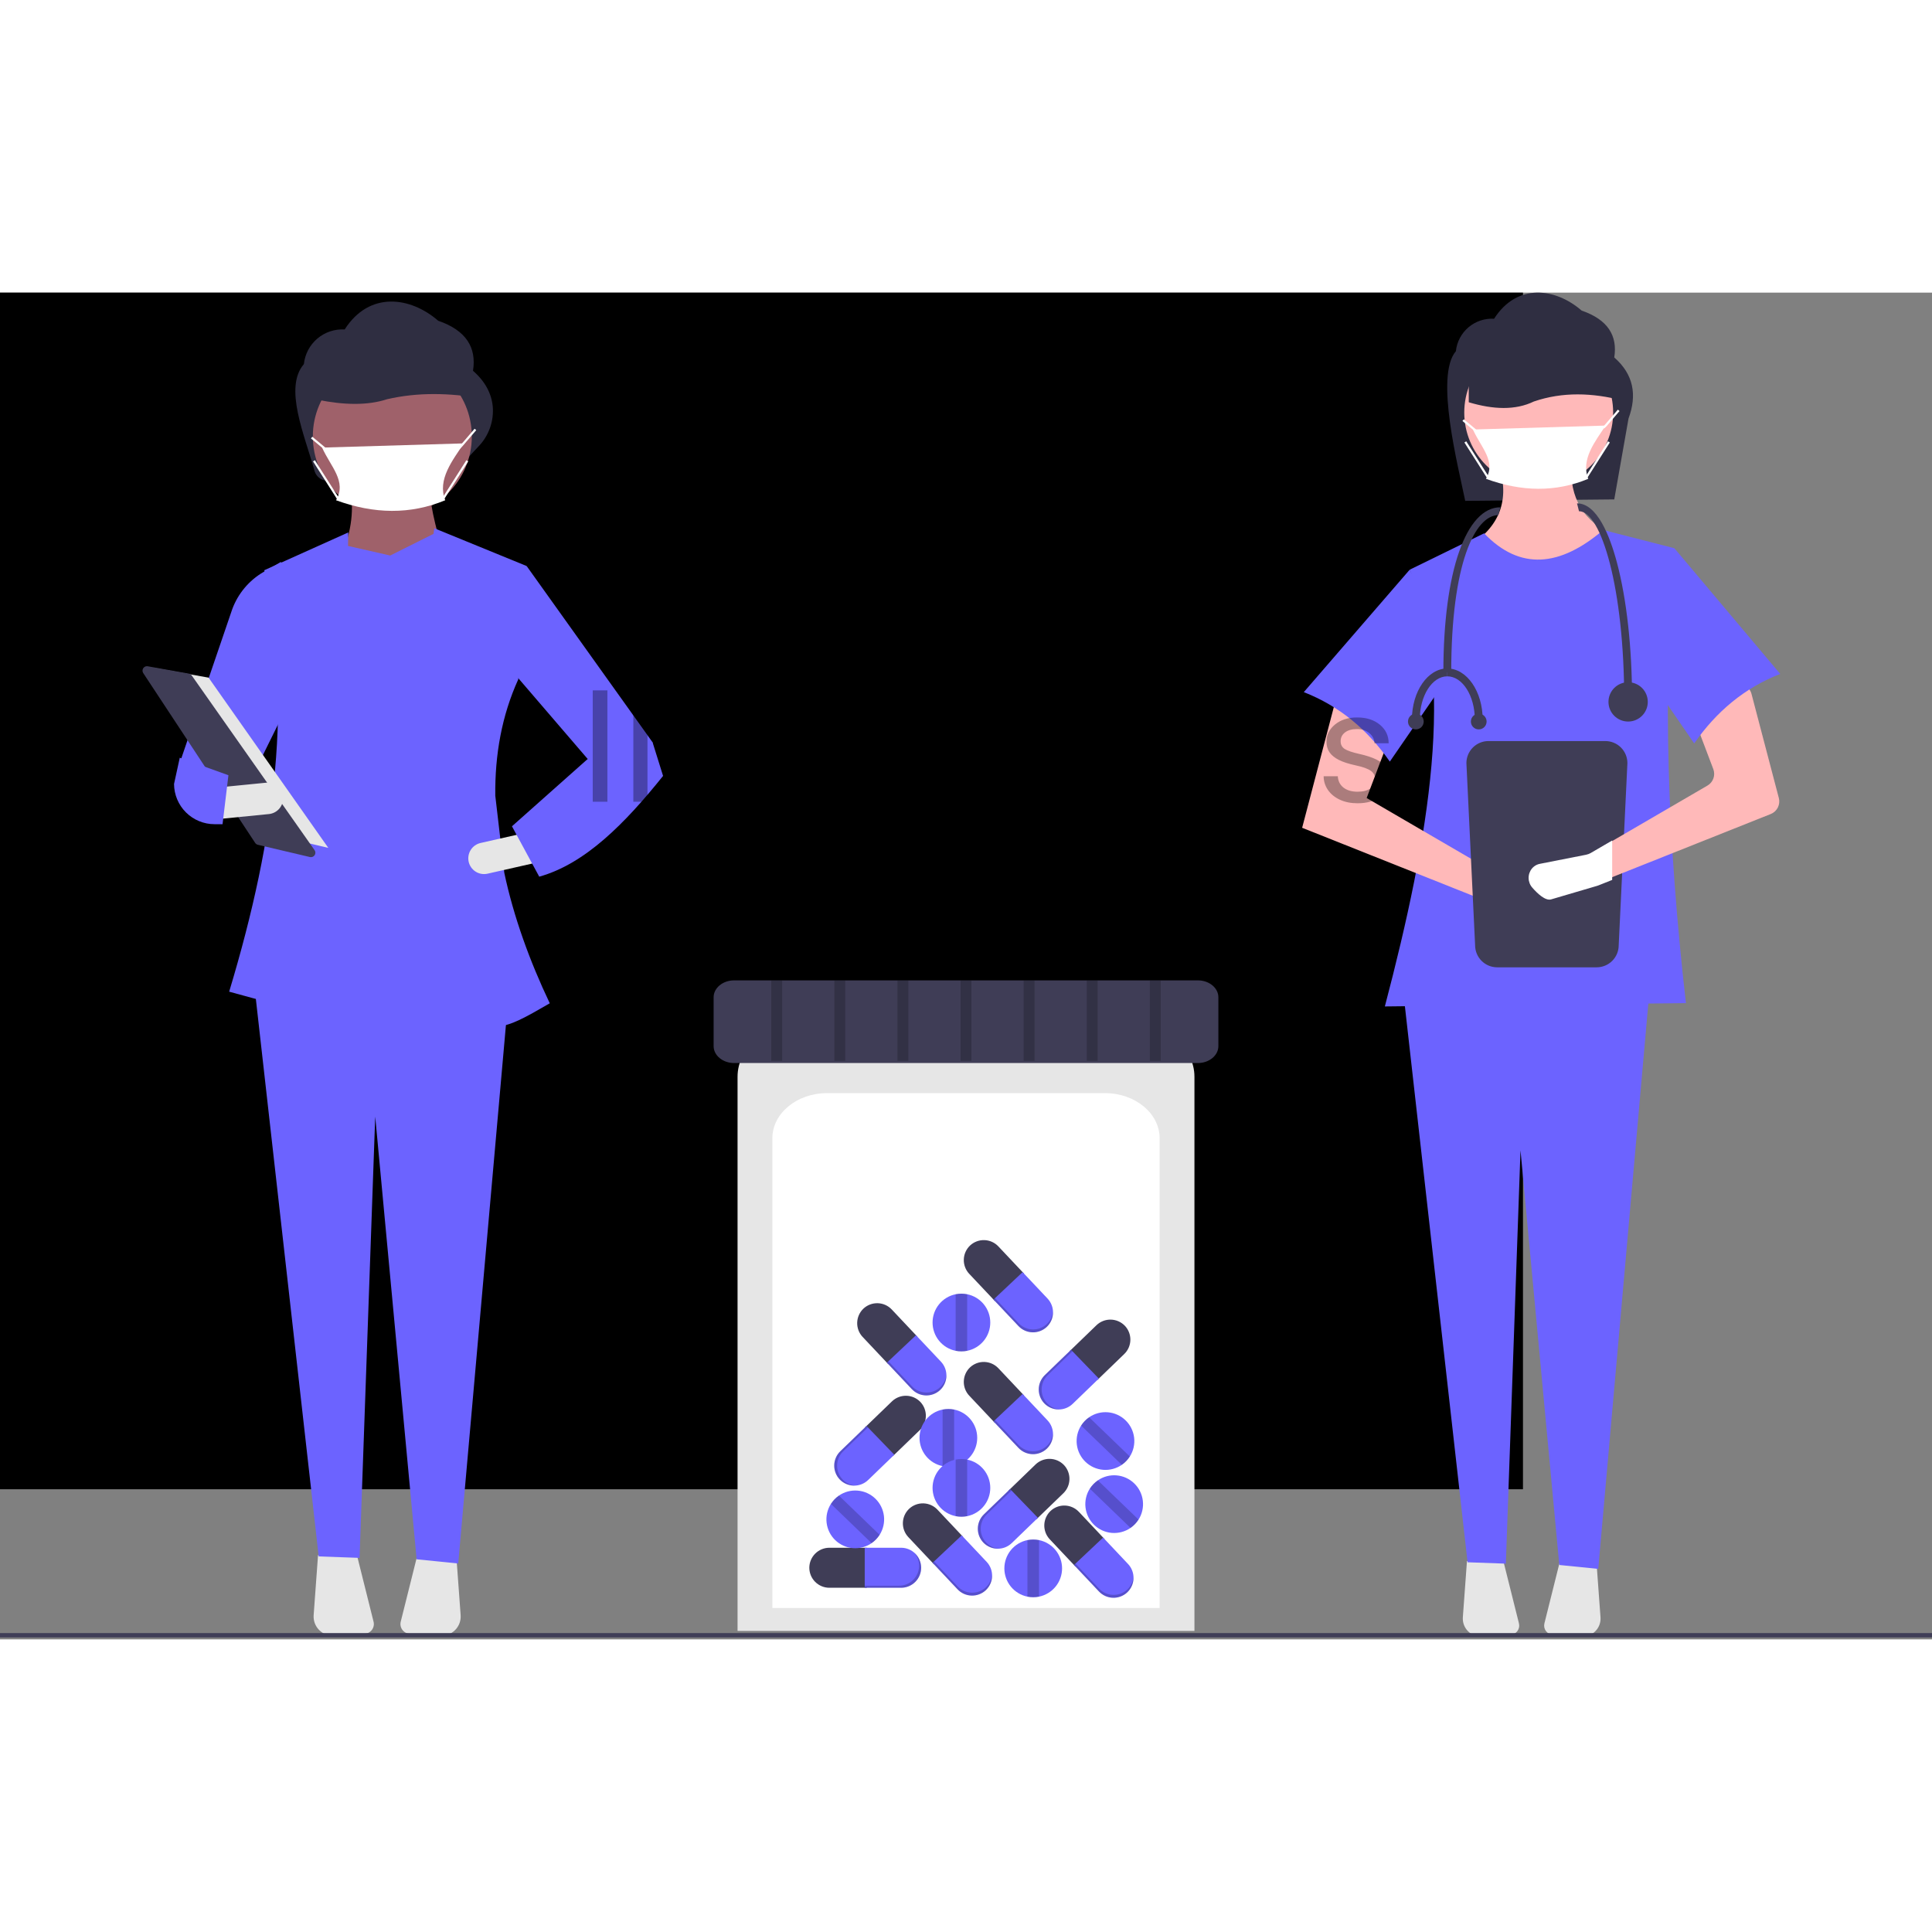 <svg width="500" height="500" viewBox="0 0 888 619" fill="none" xmlns="http://www.w3.org/2000/svg">
<rect x="0" y="0" width="888" height="619" fill="#808080" stroke="none"/>
<rect width="700" height="550" fill="#white"/>
<g clip-path="url(#clip0)">
<path d="M741.957 95.043L673.454 95.71C670.235 79.859 659.416 38.268 669.159 26.923C669.603 22.653 671.677 18.72 674.948 15.94C678.22 13.161 682.438 11.751 686.723 12.003V12.003C697.34 -4.617 715.025 -2.122 726.978 8.258C739.007 12.409 743.543 19.783 741.957 29.79C750.865 37.588 752.509 47.075 748.51 57.875L741.957 95.043Z" fill="#2F2E41"/>
<path d="M735.362 137.242L685.94 130.399L676.055 115.953C689.671 106.921 694.489 94.306 688.221 77.175L722.436 76.415C720.833 91.67 725.878 103.481 739.924 110.63L735.362 137.242Z" fill="#FFB9B9"/>
<path d="M674.255 583.02L672.365 608.855C672.28 610.024 672.445 611.198 672.851 612.298C673.256 613.399 673.892 614.399 674.716 615.234C675.54 616.068 676.533 616.716 677.628 617.135C678.723 617.555 679.895 617.735 681.065 617.664L694.335 616.86C694.95 616.823 695.549 616.65 696.09 616.355C696.63 616.06 697.1 615.65 697.464 615.153C697.828 614.656 698.078 614.085 698.197 613.481C698.316 612.876 698.3 612.253 698.15 611.656L690.784 582.193L674.255 583.02Z" fill="#E6E6E6"/>
<path d="M717.216 582.193L709.85 611.656C709.7 612.253 709.684 612.876 709.803 613.481C709.922 614.085 710.172 614.656 710.536 615.153C710.9 615.65 711.37 616.06 711.91 616.355C712.451 616.65 713.05 616.823 713.665 616.86L726.935 617.664C728.105 617.735 729.277 617.555 730.372 617.135C731.467 616.716 732.46 616.068 733.284 615.234C734.108 614.399 734.744 613.398 735.149 612.298C735.555 611.198 735.72 610.024 735.635 608.854L733.745 583.019L717.216 582.193Z" fill="#E6E6E6"/>
<path d="M734.602 586.606L716.694 584.809L698.866 394.239L692.128 584.195L674.534 583.565L644.881 320.485H758.172L734.602 586.606Z" fill="#6C63FF"/>
<path d="M707.229 89.341C726.126 89.341 741.445 74.022 741.445 55.125C741.445 36.228 726.126 20.91 707.229 20.91C688.333 20.91 673.014 36.228 673.014 55.125C673.014 74.022 688.333 89.341 707.229 89.341Z" fill="#FFB9B9"/>
<path d="M774.9 326.568L636.517 328.089C657.054 249.908 669.339 177.284 647.922 127.358L682.138 110.63C698.636 127.838 717.009 126.064 736.883 109.11L769.578 117.473C763.978 182.944 766.488 253.064 774.9 326.568Z" fill="#6C63FF"/>
<path d="M598.5 245.972L684.419 280.187L703.628 285.837C704.488 286.09 705.389 286.166 706.279 286.062C707.168 285.957 708.027 285.674 708.804 285.229C709.582 284.784 710.261 284.187 710.802 283.472C711.342 282.758 711.733 281.942 711.95 281.074C712.331 279.55 712.16 277.941 711.467 276.531C710.775 275.122 709.606 274.003 708.167 273.374L688.221 267.261L628.153 232.285L640.699 199.21L614.467 185.144L598.5 245.972Z" fill="#FFB9B9"/>
<path d="M599.26 183.623C615.607 190.001 628.609 200.885 638.798 215.558L670.733 169.177L647.922 127.358L599.26 183.623Z" fill="#6C63FF"/>
<path d="M745.792 49.58C731.905 46.002 718.252 45.51 704.979 50.049C696.525 54.144 686.371 53.766 675.08 50.392V16.256L736.039 17.881L745.792 49.58Z" fill="#2F2E41"/>
<path d="M684.134 206.106C681.447 206.109 678.871 207.178 676.971 209.077C675.072 210.977 674.003 213.553 674 216.24L678 299.972C678.003 302.659 679.072 305.235 680.971 307.135C682.871 309.034 685.447 310.103 688.134 310.106H733.866C736.553 310.103 739.129 309.034 741.029 307.135C742.928 305.235 743.997 302.659 744 299.972L748 216.24C747.997 213.553 746.928 210.977 745.029 209.077C743.129 207.178 740.553 206.109 737.866 206.106H684.134Z" fill="#3F3D56"/>
<path d="M813.89 239.646L739 269.466L733.35 271.716C733.17 271.786 732.99 271.846 732.8 271.906L713.87 277.476C711.45 278.186 708.1 274.926 706.14 272.676C705.17 271.592 704.62 270.196 704.59 268.741C704.561 267.286 705.054 265.869 705.98 264.746C706.242 264.444 706.529 264.167 706.84 263.916C707.57 263.348 708.429 262.97 709.34 262.816L728.25 259.096C728.928 258.963 729.58 258.72 730.18 258.376L739 253.236L784.79 226.576C786.064 225.836 787.033 224.668 787.526 223.279C788.018 221.891 788.002 220.373 787.48 218.996L778.74 195.946C778.204 194.536 778.2 192.978 778.728 191.565C779.256 190.152 780.281 188.979 781.61 188.266L796.09 180.506C796.917 180.062 797.835 179.811 798.773 179.773C799.711 179.735 800.646 179.91 801.507 180.286C802.368 180.661 803.132 181.227 803.742 181.941C804.352 182.654 804.793 183.497 805.03 184.406L817.6 232.286C817.987 233.754 817.823 235.313 817.139 236.669C816.456 238.025 815.3 239.083 813.89 239.646V239.646Z" fill="#FFB9B9"/>
<path d="M818.24 175.259C801.893 181.637 788.891 192.521 778.702 207.194L746.767 160.813L769.578 117.473L818.24 175.259Z" fill="#6C63FF"/>
<path d="M730 85.579C715.032 91.805 699.337 91.552 683 85.579C687.754 77.465 680.648 71.11 677 62.919L738 61.106C733.335 68.222 726.452 76.629 730 85.579Z" fill="white"/>
<path d="M737.354 62.46L736.646 61.753L737.646 60.753L743.62 53.781L744.38 54.431L738.38 61.431L737.354 62.46Z" fill="white"/>
<path d="M672.82 58.222L672.18 58.99L678.18 63.99L678.82 63.222L672.82 58.222Z" fill="white"/>
<path d="M739.077 68.339L728.575 84.838L729.419 85.375L739.921 68.876L739.077 68.339Z" fill="white"/>
<path d="M673.922 68.338L673.078 68.875L683.578 85.375L684.422 84.838L673.922 68.338Z" fill="white"/>
<path d="M741 251.821V269.938L734.693 272.45C734.492 272.528 734.291 272.595 734.079 272.662L712.949 278.879C710.248 279.672 706.508 276.033 704.32 273.521C703.237 272.311 702.624 270.752 702.591 269.128C702.558 267.504 703.108 265.922 704.142 264.669C704.434 264.333 704.755 264.023 705.102 263.743C705.916 263.109 706.875 262.687 707.892 262.515L729 258.363C729.758 258.214 730.485 257.942 731.155 257.559L741 251.821Z" fill="white"/>
<path d="M750.14 187.202H746.526C746.526 136.091 736.003 100.473 725.747 100.473L724.844 96.859C734.041 96.859 739.904 111.683 743.203 124.12C747.677 140.979 750.14 163.382 750.14 187.202Z" fill="#3F3D56"/>
<path d="M667.025 174.554H663.411C663.411 127.745 674.007 98.666 689.61 98.666L688.707 102.28C677.914 102.28 667.025 124.628 667.025 174.554Z" fill="#3F3D56"/>
<path d="M748.333 197.14C753.322 197.14 757.367 193.095 757.367 188.105C757.367 183.116 753.322 179.071 748.333 179.071C743.343 179.071 739.299 183.116 739.299 188.105C739.299 193.095 743.343 197.14 748.333 197.14Z" fill="#3F3D56"/>
<path d="M652.57 196.236H648.956C648.956 183.284 656.251 172.747 665.218 172.747V176.361C658.244 176.361 652.57 185.277 652.57 196.236Z" fill="#3F3D56"/>
<path d="M681.479 196.236H677.866C677.866 185.277 672.192 176.361 665.218 176.361V172.747C674.185 172.747 681.479 183.284 681.479 196.236Z" fill="#3F3D56"/>
<path d="M679.673 200.753C681.668 200.753 683.286 199.135 683.286 197.14C683.286 195.144 681.668 193.526 679.673 193.526C677.677 193.526 676.059 195.144 676.059 197.14C676.059 199.135 677.677 200.753 679.673 200.753Z" fill="#3F3D56"/>
<path d="M650.763 200.753C652.759 200.753 654.377 199.135 654.377 197.14C654.377 195.144 652.759 193.526 650.763 193.526C648.767 193.526 647.149 195.144 647.149 197.14C647.149 199.135 648.767 200.753 650.763 200.753Z" fill="#3F3D56"/>
<path d="M215.271 75.697L151.805 86.445C150.237 86.713 148.625 86.389 147.282 85.537C145.939 84.685 144.96 83.365 144.534 81.832C139.949 65.283 130.362 43.694 139.67 32.856C140.144 28.296 142.359 24.096 145.852 21.128C149.346 18.16 153.849 16.654 158.426 16.923C169.763 -0.824 188.648 1.84 201.411 12.924C214.257 17.357 219.1 25.231 217.406 35.917C222.956 40.774 225.865 46.245 226.478 52.251C226.769 55.592 226.344 58.958 225.231 62.122C224.118 65.287 222.343 68.177 220.025 70.601L215.271 75.697Z" fill="#2F2E41"/>
<path d="M205.403 125.662L156.203 122.768C161.025 111.701 162.951 101.045 161.026 90.933H197.686C197.602 98.697 201.466 112.127 205.403 125.662Z" fill="#9F616A"/>
<path d="M146.18 580.289L144.162 607.877C144.07 609.125 144.247 610.379 144.68 611.554C145.113 612.729 145.792 613.798 146.672 614.688C147.552 615.579 148.612 616.272 149.781 616.719C150.95 617.167 152.202 617.359 153.452 617.284L167.622 616.425C168.278 616.385 168.918 616.201 169.496 615.886C170.073 615.571 170.574 615.133 170.963 614.603C171.352 614.072 171.619 613.462 171.746 612.817C171.873 612.171 171.856 611.506 171.696 610.868L163.83 579.406L146.18 580.289Z" fill="#E6E6E6"/>
<path d="M192.055 579.406L184.189 610.868C184.03 611.506 184.013 612.171 184.139 612.817C184.266 613.462 184.533 614.072 184.922 614.602C185.311 615.133 185.812 615.571 186.389 615.886C186.967 616.201 187.607 616.385 188.263 616.425L202.433 617.284C203.683 617.359 204.935 617.167 206.104 616.719C207.273 616.272 208.334 615.579 209.213 614.688C210.093 613.798 210.772 612.729 211.205 611.554C211.638 610.379 211.815 609.125 211.723 607.877L209.705 580.289L192.055 579.406Z" fill="#E6E6E6"/>
<path d="M210.62 584.119L191.498 582.2L172.46 378.701L165.265 581.544L146.478 580.871L114.813 299.944H235.79L210.62 584.119Z" fill="#6C63FF"/>
<path d="M180.323 102.644C200.502 102.644 216.86 86.286 216.86 66.107C216.86 45.928 200.502 29.57 180.323 29.57C160.144 29.57 143.786 45.928 143.786 66.107C143.786 86.286 160.144 102.644 180.323 102.644Z" fill="#9F616A"/>
<path d="M221.502 48.653C206.673 46.071 192.093 45.716 177.92 48.992C168.892 51.947 158.05 51.675 145.993 49.24V24.601L211.087 25.774L221.502 48.653Z" fill="#2F2E41"/>
<path d="M204.639 95.423C188.655 102.072 171.895 101.802 154.45 95.423C159.526 86.759 151.938 79.973 148.043 71.226L213.181 69.29C208.2 76.889 200.85 85.866 204.639 95.423Z" fill="white"/>
<path d="M143.558 66.237L142.918 67.005L149.324 72.344L149.965 71.575L143.558 66.237Z" fill="white"/>
<path d="M214.362 77.031L203.147 94.649L203.99 95.186L215.205 77.569L214.362 77.031Z" fill="white"/>
<path d="M144.726 77.031L143.882 77.568L155.095 95.187L155.938 94.65L144.726 77.031Z" fill="white"/>
<path d="M110.861 232.746L82.885 215.381L106.744 145.502C109.405 138.291 114.502 132.237 121.153 128.386L129.191 123.733L129.89 194.228L110.861 232.746Z" fill="#6C63FF"/>
<path d="M231.789 266.684L227.65 231.232C227.429 212.519 230.612 194.427 238.204 177.757L242.062 125.662L199.615 108.298C199.485 109.163 199.374 110.027 199.25 110.892L179.356 120.839L159.954 116.429L160.062 110.227L121.473 127.592C134.234 186.92 127.274 248.53 105.329 321.301L156.166 335.202L156.589 310.791L201.896 307.555C202.362 315.475 202.737 323.254 202.955 330.86C228.52 340.272 229.398 340.116 252.691 326.64C243.415 307.137 236.071 286.843 231.789 266.684Z" fill="#6C63FF"/>
<path d="M297.051 224.063L271.004 215.381L229.34 166.878L242.062 125.663L299.945 206.699L297.051 224.063Z" fill="#6C63FF"/>
<path d="M215.419 261.613C215.845 263.484 216.996 265.109 218.618 266.132C220.241 267.155 222.203 267.493 224.074 267.072L246.185 262.065L242.989 247.952L220.878 252.958C219.007 253.382 217.38 254.532 216.357 256.155C215.333 257.778 214.996 259.742 215.419 261.613V261.613Z" fill="#E6E6E6"/>
<path d="M235.309 245.287L247.851 268.44C268.945 262.557 287.226 244.009 304.769 222.134L299.945 206.699L270.039 214.416L235.309 245.287Z" fill="#6C63FF"/>
<path d="M71.79 172.661L95.866 176.96L150.897 255.207L121.662 248.328L71.79 172.661Z" fill="#E6E6E6"/>
<path d="M67.52 171.703C67.153 171.709 66.794 171.813 66.481 172.004C66.168 172.196 65.913 172.468 65.741 172.792C65.569 173.117 65.488 173.481 65.505 173.847C65.522 174.214 65.638 174.569 65.84 174.876L117.279 252.922C117.566 253.358 118.009 253.668 118.518 253.787L142.451 259.418C142.854 259.513 143.277 259.483 143.663 259.332C144.05 259.181 144.381 258.917 144.613 258.573C144.845 258.23 144.967 257.824 144.964 257.409C144.96 256.995 144.83 256.591 144.591 256.252L88.114 175.949C87.961 175.73 87.766 175.543 87.541 175.4C87.316 175.257 87.064 175.159 86.801 175.113L67.906 171.738C67.778 171.715 67.649 171.703 67.52 171.703Z" fill="#3F3D56"/>
<path d="M99.608 227.505L101.037 241.905L123.597 239.666C125.507 239.477 127.263 238.536 128.479 237.052C129.695 235.568 130.272 233.661 130.083 231.751C129.893 229.842 128.953 228.086 127.468 226.87C125.984 225.653 124.077 225.076 122.168 225.266L99.608 227.505Z" fill="#E6E6E6"/>
<path d="M79.991 225.837C80.024 230.747 81.996 235.446 85.477 238.908C88.959 242.371 93.668 244.317 98.578 244.322H102.288L104.988 221.817L82.628 213.767L79.991 225.837Z" fill="#6C63FF"/>
<path d="M211.399 71.78L210.692 71.073L211.76 70.005L218.141 62.558L218.9 63.208L212.493 70.683L211.399 71.78Z" fill="white"/>
<path d="M888 616.106H0V618.106H888V616.106Z" fill="#3F3D56"/>
<path d="M339 615.106H549V360.39C549 346.902 535.715 335.929 519.386 335.929H368.614C352.285 335.929 339 346.902 339 360.39V615.106Z" fill="#E6E6E6"/>
<path d="M355 604.573H533V388.671C533 377.238 521.739 367.937 507.898 367.937H380.102C366.26 367.937 355 377.238 355 388.671V604.573Z" fill="white"/>
<path d="M337.414 316.106C332.223 316.106 328 319.594 328 323.881V346.325C328 350.612 332.223 354.1 337.414 354.1H550.587C555.777 354.1 560 350.612 560 346.325V323.881C560 319.594 555.777 316.106 550.587 316.106H337.414Z" fill="#3F3D56"/>
<path d="M381.181 576.889C378.744 576.896 376.409 577.867 374.686 579.59C372.963 581.313 371.991 583.648 371.984 586.085V586.085C371.991 588.522 372.962 590.857 374.686 592.58C376.409 594.304 378.744 595.275 381.181 595.282H398.395V576.889H381.181Z" fill="#3F3D56"/>
<path d="M414.194 576.889H397.452V595.282H414.194C416.631 595.275 418.966 594.304 420.69 592.581C422.413 590.857 423.384 588.522 423.391 586.085V586.085C423.384 583.648 422.413 581.313 420.69 579.59C418.966 577.867 416.631 576.896 414.194 576.889V576.889Z" fill="#6C63FF"/>
<path opacity="0.2" d="M420.196 579.141C421.646 580.804 422.446 582.935 422.448 585.142V585.142C422.441 587.579 421.47 589.914 419.746 591.637C418.023 593.36 415.688 594.332 413.251 594.339H397.452V595.282H414.194C416.631 595.275 418.966 594.304 420.69 592.58C422.413 590.857 423.384 588.522 423.391 586.085C423.389 584.766 423.102 583.463 422.551 582.265C421.999 581.066 421.196 580.001 420.196 579.141V579.141Z" fill="black"/>
<path d="M458.861 438.363C457.185 436.594 454.876 435.561 452.44 435.489C450.005 435.417 447.639 436.312 445.861 437.979V437.979C444.093 439.655 443.06 441.964 442.988 444.4C442.916 446.836 443.811 449.201 445.477 450.979L457.285 463.505L470.669 450.889L458.861 438.363Z" fill="#3F3D56"/>
<path d="M481.507 462.385L470.022 450.202L456.638 462.819L468.122 475.002C469.799 476.77 472.107 477.803 474.543 477.875C476.979 477.947 479.345 477.052 481.123 475.386V475.386C482.891 473.709 483.924 471.401 483.996 468.965C484.068 466.529 483.173 464.164 481.507 462.385V462.385Z" fill="#6C63FF"/>
<path opacity="0.2" d="M483.984 468.297C483.769 470.493 482.766 472.537 481.162 474.052V474.052C479.384 475.719 477.019 476.614 474.583 476.542C472.147 476.47 469.838 475.437 468.162 473.669L457.324 462.172L456.638 462.819L468.122 475.002C469.799 476.77 472.107 477.803 474.543 477.875C476.979 477.947 479.345 477.052 481.123 475.386C482.081 474.479 482.833 473.377 483.327 472.154C483.82 470.93 484.045 469.615 483.984 468.297V468.297Z" fill="black"/>
<path d="M409.861 467.363C408.185 465.594 405.876 464.561 403.44 464.489C401.005 464.417 398.639 465.312 396.861 466.979V466.979C395.093 468.655 394.06 470.964 393.988 473.4C393.916 475.836 394.811 478.201 396.477 479.979L408.285 492.505L421.669 479.889L409.861 467.363Z" fill="#3F3D56"/>
<path d="M432.507 491.385L421.022 479.202L407.638 491.819L419.122 504.002C420.799 505.77 423.107 506.803 425.543 506.875C427.979 506.947 430.345 506.052 432.123 504.386V504.386C433.891 502.709 434.924 500.401 434.996 497.965C435.068 495.529 434.173 493.164 432.507 491.385V491.385Z" fill="#6C63FF"/>
<path opacity="0.2" d="M434.984 497.297C434.769 499.493 433.766 501.537 432.162 503.052V503.052C430.384 504.719 428.019 505.614 425.583 505.542C423.147 505.47 420.838 504.437 419.162 502.669L408.324 491.172L407.638 491.819L419.122 504.002C420.799 505.77 423.107 506.803 425.543 506.875C427.979 506.947 430.345 506.052 432.123 504.386V504.386C433.081 503.479 433.833 502.377 434.327 501.154C434.82 499.93 435.045 498.615 434.984 497.297Z" fill="black"/>
<path d="M458.861 494.363C457.185 492.594 454.876 491.561 452.44 491.489C450.005 491.417 447.639 492.312 445.861 493.979V493.979C444.093 495.655 443.06 497.964 442.988 500.4C442.916 502.836 443.811 505.201 445.477 506.979L457.285 519.505L470.669 506.889L458.861 494.363Z" fill="#3F3D56"/>
<path d="M481.507 518.385L470.022 506.202L456.638 518.819L468.122 531.002C469.799 532.77 472.107 533.803 474.543 533.875C476.979 533.947 479.345 533.052 481.123 531.386V531.386C482.891 529.709 483.924 527.401 483.996 524.965C484.068 522.529 483.173 520.164 481.507 518.385V518.385Z" fill="#6C63FF"/>
<path opacity="0.2" d="M483.984 524.297C483.769 526.493 482.766 528.537 481.162 530.052C479.384 531.719 477.019 532.614 474.583 532.542C472.147 532.47 469.838 531.437 468.162 529.669L457.324 518.172L456.638 518.819L468.122 531.002C469.799 532.77 472.107 533.803 474.543 533.875C476.979 533.947 479.345 533.052 481.123 531.386V531.386C482.081 530.479 482.833 529.377 483.327 528.154C483.82 526.93 484.045 525.615 483.984 524.297V524.297Z" fill="black"/>
<path d="M488.754 551.83C490.502 550.131 491.507 547.811 491.549 545.374C491.591 542.938 490.668 540.583 488.98 538.825V538.825C487.282 537.078 484.961 536.073 482.524 536.031C480.088 535.988 477.734 536.912 475.976 538.6L463.594 550.559L476.372 563.789L488.754 551.83Z" fill="#3F3D56"/>
<path d="M465.008 574.765L477.051 563.133L464.272 549.904L452.23 561.535C450.482 563.233 449.477 565.554 449.435 567.991C449.392 570.427 450.316 572.781 452.004 574.539V574.539C453.702 576.287 456.023 577.292 458.459 577.334C460.896 577.376 463.25 576.453 465.008 574.765V574.765Z" fill="#6C63FF"/>
<path opacity="0.2" d="M459.127 577.314C456.928 577.125 454.872 576.148 453.338 574.562V574.562C451.65 572.805 450.726 570.45 450.768 568.014C450.811 565.577 451.816 563.256 453.564 561.558L464.928 550.582L464.272 549.904L452.23 561.535C450.482 563.233 449.477 565.554 449.435 567.991C449.392 570.427 450.316 572.781 452.004 574.539V574.539C452.922 575.486 454.033 576.225 455.263 576.704C456.492 577.182 457.81 577.391 459.127 577.314Z" fill="black"/>
<path d="M422.754 522.83C424.502 521.131 425.507 518.811 425.549 516.374C425.591 513.938 424.668 511.583 422.98 509.825C421.282 508.078 418.961 507.073 416.524 507.03C414.088 506.988 411.734 507.912 409.976 509.6L397.594 521.559L410.372 534.789L422.754 522.83Z" fill="#3F3D56"/>
<path d="M399.008 545.765L411.051 534.133L398.272 520.904L386.23 532.535C384.482 534.233 383.477 536.554 383.435 538.991C383.392 541.427 384.316 543.781 386.004 545.539V545.539C387.702 547.287 390.023 548.292 392.459 548.334C394.896 548.376 397.25 547.453 399.008 545.765V545.765Z" fill="#6C63FF"/>
<path opacity="0.2" d="M393.127 548.314C390.928 548.125 388.872 547.148 387.338 545.562C385.65 543.805 384.726 541.45 384.768 539.014C384.811 536.577 385.816 534.256 387.564 532.558L398.928 521.582L398.272 520.904L386.23 532.535C384.482 534.233 383.477 536.554 383.435 538.991C383.392 541.427 384.316 543.781 386.004 545.539V545.539C386.922 546.486 388.033 547.225 389.263 547.704C390.492 548.182 391.81 548.391 393.127 548.314V548.314Z" fill="black"/>
<path d="M516.754 487.83C518.502 486.131 519.507 483.811 519.549 481.374C519.591 478.938 518.668 476.583 516.98 474.825V474.825C515.282 473.078 512.961 472.073 510.524 472.03C508.088 471.988 505.734 472.912 503.976 474.6L491.594 486.559L504.372 499.789L516.754 487.83Z" fill="#3F3D56"/>
<path d="M493.008 510.765L505.051 499.133L492.272 485.904L480.23 497.535C478.482 499.233 477.477 501.554 477.435 503.991C477.392 506.427 478.316 508.781 480.004 510.539V510.539C481.702 512.287 484.023 513.292 486.459 513.334C488.896 513.376 491.25 512.453 493.008 510.765Z" fill="#6C63FF"/>
<path opacity="0.2" d="M487.127 513.314C484.928 513.125 482.872 512.148 481.338 510.562V510.562C479.65 508.805 478.726 506.45 478.768 504.014C478.811 501.577 479.816 499.256 481.564 497.558L492.928 486.582L492.272 485.904L480.23 497.535C478.482 499.233 477.477 501.554 477.435 503.991C477.392 506.427 478.316 508.781 480.004 510.539V510.539C480.922 511.486 482.033 512.225 483.263 512.704C484.492 513.182 485.81 513.391 487.127 513.314Z" fill="black"/>
<path d="M495.861 560.363C494.185 558.594 491.876 557.561 489.44 557.489C487.005 557.417 484.639 558.312 482.861 559.979V559.979C481.093 561.655 480.06 563.964 479.988 566.4C479.916 568.836 480.811 571.201 482.477 572.979L494.285 585.505L507.669 572.889L495.861 560.363Z" fill="#3F3D56"/>
<path d="M518.507 584.385L507.022 572.202L493.638 584.819L505.122 597.002C506.799 598.77 509.107 599.803 511.543 599.875C513.979 599.947 516.345 599.052 518.123 597.386V597.386C519.891 595.709 520.924 593.401 520.996 590.965C521.068 588.529 520.173 586.164 518.507 584.385Z" fill="#6C63FF"/>
<path opacity="0.2" d="M520.984 590.297C520.769 592.493 519.766 594.537 518.162 596.052V596.052C516.384 597.719 514.019 598.614 511.583 598.542C509.147 598.47 506.838 597.437 505.162 595.669L494.324 584.172L493.638 584.819L505.122 597.002C506.799 598.77 509.107 599.803 511.543 599.875C513.979 599.947 516.345 599.052 518.123 597.386V597.386C519.081 596.479 519.833 595.377 520.327 594.154C520.82 592.93 521.045 591.615 520.984 590.297V590.297Z" fill="black"/>
<path d="M430.861 559.363C429.185 557.594 426.876 556.561 424.44 556.489C422.005 556.417 419.639 557.312 417.861 558.979V558.979C416.093 560.655 415.06 562.964 414.988 565.4C414.916 567.836 415.811 570.201 417.477 571.979L429.285 584.505L442.669 571.889L430.861 559.363Z" fill="#3F3D56"/>
<path d="M453.507 583.385L442.022 571.202L428.638 583.819L440.122 596.002C441.799 597.77 444.107 598.803 446.543 598.875C448.979 598.947 451.345 598.052 453.123 596.386V596.386C454.891 594.709 455.924 592.401 455.996 589.965C456.068 587.529 455.173 585.164 453.507 583.385V583.385Z" fill="#6C63FF"/>
<path opacity="0.2" d="M455.984 589.297C455.769 591.493 454.766 593.537 453.162 595.052V595.052C451.384 596.719 449.019 597.614 446.583 597.542C444.147 597.47 441.838 596.437 440.162 594.669L429.324 583.172L428.638 583.819L440.122 596.002C441.799 597.77 444.107 598.803 446.543 598.875C448.979 598.947 451.345 598.052 453.123 596.386V596.386C454.081 595.479 454.833 594.377 455.327 593.154C455.82 591.93 456.045 590.615 455.984 589.297Z" fill="black"/>
<path d="M449.158 526.369C449.159 529.427 448.103 532.391 446.169 534.759C444.236 537.128 441.543 538.756 438.547 539.367C436.797 539.721 434.993 539.721 433.242 539.367C430.247 538.755 427.554 537.127 425.621 534.759C423.688 532.39 422.632 529.427 422.632 526.369C422.632 523.312 423.688 520.348 425.621 517.98C427.554 515.611 430.247 513.983 433.242 513.371C434.993 513.018 436.797 513.018 438.547 513.371C441.543 513.983 444.236 515.611 446.169 517.979C448.103 520.348 449.159 523.312 449.158 526.369V526.369Z" fill="#6C63FF"/>
<path opacity="0.2" d="M438.547 513.371V539.367C436.797 539.721 434.993 539.721 433.242 539.367V513.371C434.993 513.018 436.797 513.018 438.547 513.371Z" fill="black"/>
<path d="M455.158 473.369C455.159 476.427 454.103 479.391 452.169 481.759C450.236 484.128 447.543 485.756 444.547 486.367C442.797 486.721 440.993 486.721 439.242 486.367C436.247 485.755 433.554 484.127 431.621 481.758C429.688 479.39 428.632 476.426 428.632 473.369C428.632 470.312 429.688 467.348 431.621 464.98C433.554 462.611 436.247 460.983 439.242 460.371C440.993 460.018 442.797 460.018 444.547 460.371C447.543 460.983 450.236 462.611 452.169 464.979C454.103 467.348 455.159 470.312 455.158 473.369V473.369Z" fill="#6C63FF"/>
<path opacity="0.2" d="M444.547 460.371V486.367C442.797 486.721 440.993 486.721 439.242 486.367V460.371C440.993 460.018 442.797 460.018 444.547 460.371Z" fill="black"/>
<path d="M455.158 549.369C455.159 552.427 454.103 555.391 452.169 557.759C450.236 560.128 447.543 561.756 444.547 562.367C442.797 562.721 440.993 562.721 439.242 562.367C436.247 561.755 433.554 560.127 431.621 557.759C429.688 555.39 428.632 552.427 428.632 549.369C428.632 546.312 429.688 543.348 431.621 540.98C433.554 538.611 436.247 536.983 439.242 536.371C440.993 536.018 442.797 536.018 444.547 536.371C447.543 536.983 450.236 538.611 452.169 540.979C454.103 543.348 455.159 546.312 455.158 549.369V549.369Z" fill="#6C63FF"/>
<path opacity="0.2" d="M444.547 536.371V562.367C442.797 562.721 440.993 562.721 439.242 562.367V536.371C440.993 536.018 442.797 536.018 444.547 536.371Z" fill="black"/>
<path d="M488.158 586.369C488.159 589.427 487.103 592.391 485.169 594.759C483.236 597.128 480.543 598.756 477.547 599.367C475.797 599.721 473.993 599.721 472.242 599.367C469.247 598.755 466.554 597.127 464.621 594.759C462.688 592.39 461.632 589.427 461.632 586.369C461.632 583.312 462.688 580.348 464.621 577.98C466.554 575.611 469.247 573.983 472.242 573.371C473.993 573.018 475.797 573.018 477.547 573.371C480.543 573.983 483.236 575.611 485.169 577.979C487.103 580.348 488.159 583.312 488.158 586.369V586.369Z" fill="#6C63FF"/>
<path opacity="0.2" d="M477.547 573.371V599.367C475.797 599.721 473.993 599.721 472.242 599.367V573.371C473.993 573.018 475.797 573.018 477.547 573.371Z" fill="black"/>
<path d="M517.31 518.293C519.511 520.415 520.913 523.232 521.276 526.268C521.64 529.304 520.943 532.372 519.305 534.953C518.344 536.459 517.093 537.758 515.623 538.773C513.103 540.505 510.063 541.314 507.016 541.062C503.969 540.81 501.102 539.514 498.901 537.392C496.7 535.271 495.299 532.454 494.935 529.418C494.572 526.382 495.268 523.314 496.906 520.733C497.866 519.227 499.118 517.928 500.588 516.913C503.107 515.18 506.147 514.371 509.195 514.623C512.242 514.874 515.109 516.171 517.31 518.293V518.293Z" fill="#6C63FF"/>
<path opacity="0.2" d="M500.588 516.913L519.305 534.953C518.344 536.459 517.093 537.758 515.623 538.773L496.906 520.733C497.866 519.227 499.118 517.928 500.588 516.913V516.913Z" fill="black"/>
<path d="M521.31 547.293C523.511 549.415 524.913 552.232 525.276 555.268C525.64 558.304 524.943 561.372 523.305 563.953C522.344 565.459 521.093 566.758 519.623 567.773C517.103 569.505 514.063 570.314 511.016 570.062C507.969 569.81 505.102 568.514 502.901 566.392C500.7 564.271 499.299 561.454 498.935 558.418C498.572 555.382 499.268 552.314 500.906 549.733C501.866 548.227 503.118 546.928 504.588 545.913C507.107 544.18 510.147 543.371 513.195 543.623C516.242 543.874 519.109 545.171 521.31 547.293V547.293Z" fill="#6C63FF"/>
<path opacity="0.2" d="M504.588 545.913L523.305 563.953C522.344 565.459 521.093 566.758 519.623 567.773L500.906 549.733C501.866 548.227 503.118 546.928 504.588 545.913V545.913Z" fill="black"/>
<path d="M402.31 554.293C404.511 556.415 405.913 559.232 406.276 562.268C406.64 565.304 405.943 568.372 404.305 570.953C403.344 572.459 402.093 573.758 400.623 574.773C398.103 576.505 395.063 577.314 392.016 577.062C388.969 576.81 386.102 575.514 383.901 573.392C381.7 571.271 380.299 568.454 379.935 565.418C379.572 562.382 380.268 559.314 381.906 556.733C382.866 555.227 384.118 553.928 385.588 552.913C388.107 551.18 391.147 550.371 394.195 550.623C397.242 550.874 400.109 552.171 402.31 554.293V554.293Z" fill="#6C63FF"/>
<path opacity="0.2" d="M385.588 552.913L404.305 570.953C403.344 572.459 402.093 573.758 400.623 574.773L381.906 556.733C382.866 555.227 384.118 553.928 385.588 552.913V552.913Z" fill="black"/>
<path opacity="0.2" d="M359.5 316.106H354.5V353.106H359.5V316.106Z" fill="black"/>
<path opacity="0.2" d="M388.5 316.106H383.5V353.106H388.5V316.106Z" fill="black"/>
<path opacity="0.2" d="M417.5 316.106H412.5V353.106H417.5V316.106Z" fill="black"/>
<path opacity="0.2" d="M446.5 316.106H441.5V353.106H446.5V316.106Z" fill="black"/>
<path opacity="0.2" d="M475.5 316.106H470.5V353.106H475.5V316.106Z" fill="black"/>
<path opacity="0.2" d="M504.5 316.106H499.5V353.106H504.5V316.106Z" fill="black"/>
<path opacity="0.2" d="M533.5 316.106H528.5V353.106H533.5V316.106Z" fill="black"/>
<path d="M279.184 234H272.434V182.812H279.184V234ZM297.605 234H291.102V180H297.605V234ZM315.113 234H308.609V180H315.113V234ZM349.039 230.238C346.508 233.215 342.793 234.703 337.895 234.703C333.84 234.703 330.746 233.531 328.613 231.188C326.504 228.82 325.438 225.328 325.414 220.711V195.961H331.918V220.535C331.918 226.301 334.262 229.184 338.949 229.184C343.918 229.184 347.223 227.332 348.863 223.629V195.961H355.367V234H349.18L349.039 230.238ZM387.43 223.91C387.43 222.152 386.762 220.793 385.426 219.832C384.113 218.848 381.805 218.004 378.5 217.301C375.219 216.598 372.605 215.754 370.66 214.77C368.738 213.785 367.309 212.613 366.371 211.254C365.457 209.895 365 208.277 365 206.402C365 203.285 366.312 200.648 368.938 198.492C371.586 196.336 374.961 195.258 379.062 195.258C383.375 195.258 386.867 196.371 389.539 198.598C392.234 200.824 393.582 203.672 393.582 207.141H387.043C387.043 205.359 386.281 203.824 384.758 202.535C383.258 201.246 381.359 200.602 379.062 200.602C376.695 200.602 374.844 201.117 373.508 202.148C372.172 203.18 371.504 204.527 371.504 206.191C371.504 207.762 372.125 208.945 373.367 209.742C374.609 210.539 376.848 211.301 380.082 212.027C383.34 212.754 385.977 213.621 387.992 214.629C390.008 215.637 391.496 216.855 392.457 218.285C393.441 219.691 393.934 221.414 393.934 223.453C393.934 226.852 392.574 229.582 389.855 231.645C387.137 233.684 383.609 234.703 379.273 234.703C376.227 234.703 373.531 234.164 371.188 233.086C368.844 232.008 367.004 230.508 365.668 228.586C364.355 226.641 363.699 224.543 363.699 222.293H370.203C370.32 224.473 371.188 226.207 372.805 227.496C374.445 228.762 376.602 229.395 379.273 229.395C381.734 229.395 383.703 228.902 385.18 227.918C386.68 226.91 387.43 225.574 387.43 223.91ZM411.23 186.75V195.961H418.332V200.988H411.23V224.578C411.23 226.102 411.547 227.25 412.18 228.023C412.812 228.773 413.891 229.148 415.414 229.148C416.164 229.148 417.195 229.008 418.508 228.727V234C416.797 234.469 415.133 234.703 413.516 234.703C410.609 234.703 408.418 233.824 406.941 232.066C405.465 230.309 404.727 227.812 404.727 224.578V200.988H397.801V195.961H404.727V186.75H411.23ZM444.348 201.797C443.363 201.633 442.297 201.551 441.148 201.551C436.883 201.551 433.988 203.367 432.465 207V234H425.961V195.961H432.289L432.395 200.355C434.527 196.957 437.551 195.258 441.465 195.258C442.73 195.258 443.691 195.422 444.348 195.75V201.797ZM472.438 234C472.062 233.25 471.758 231.914 471.523 229.992C468.5 233.133 464.891 234.703 460.695 234.703C456.945 234.703 453.863 233.648 451.449 231.539C449.059 229.406 447.863 226.711 447.863 223.453C447.863 219.492 449.363 216.422 452.363 214.242C455.387 212.039 459.629 210.938 465.09 210.938H471.418V207.949C471.418 205.676 470.738 203.871 469.379 202.535C468.02 201.176 466.016 200.496 463.367 200.496C461.047 200.496 459.102 201.082 457.531 202.254C455.961 203.426 455.176 204.844 455.176 206.508H448.637C448.637 204.609 449.305 202.781 450.641 201.023C452 199.242 453.828 197.836 456.125 196.805C458.445 195.773 460.988 195.258 463.754 195.258C468.137 195.258 471.57 196.359 474.055 198.562C476.539 200.742 477.828 203.754 477.922 207.598V225.105C477.922 228.598 478.367 231.375 479.258 233.438V234H472.438ZM461.645 229.043C463.684 229.043 465.617 228.516 467.445 227.461C469.273 226.406 470.598 225.035 471.418 223.348V215.543H466.32C458.352 215.543 454.367 217.875 454.367 222.539C454.367 224.578 455.047 226.172 456.406 227.32C457.766 228.469 459.512 229.043 461.645 229.043ZM496.941 186.75V195.961H504.043V200.988H496.941V224.578C496.941 226.102 497.258 227.25 497.891 228.023C498.523 228.773 499.602 229.148 501.125 229.148C501.875 229.148 502.906 229.008 504.219 228.727V234C502.508 234.469 500.844 234.703 499.227 234.703C496.32 234.703 494.129 233.824 492.652 232.066C491.176 230.309 490.438 227.812 490.438 224.578V200.988H483.512V195.961H490.438V186.75H496.941ZM518.738 234H512.234V195.961H518.738V234ZM511.707 185.871C511.707 184.816 512.023 183.926 512.656 183.199C513.312 182.473 514.273 182.109 515.539 182.109C516.805 182.109 517.766 182.473 518.422 183.199C519.078 183.926 519.406 184.816 519.406 185.871C519.406 186.926 519.078 187.805 518.422 188.508C517.766 189.211 516.805 189.562 515.539 189.562C514.273 189.562 513.312 189.211 512.656 188.508C512.023 187.805 511.707 186.926 511.707 185.871ZM527.457 214.629C527.457 210.902 528.184 207.551 529.637 204.574C531.113 201.598 533.152 199.301 535.754 197.684C538.379 196.066 541.367 195.258 544.719 195.258C549.898 195.258 554.082 197.051 557.27 200.637C560.48 204.223 562.086 208.992 562.086 214.945V215.402C562.086 219.105 561.371 222.434 559.941 225.387C558.535 228.316 556.508 230.602 553.859 232.242C551.234 233.883 548.211 234.703 544.789 234.703C539.633 234.703 535.449 232.91 532.238 229.324C529.051 225.738 527.457 220.992 527.457 215.086V214.629ZM533.996 215.402C533.996 219.621 534.969 223.008 536.914 225.562C538.883 228.117 541.508 229.395 544.789 229.395C548.094 229.395 550.719 228.105 552.664 225.527C554.609 222.926 555.582 219.293 555.582 214.629C555.582 210.457 554.586 207.082 552.594 204.504C550.625 201.902 548 200.602 544.719 200.602C541.508 200.602 538.918 201.879 536.949 204.434C534.98 206.988 533.996 210.645 533.996 215.402ZM576.395 195.961L576.605 200.742C579.512 197.086 583.309 195.258 587.996 195.258C596.035 195.258 600.09 199.793 600.16 208.863V234H593.656V208.828C593.633 206.086 593 204.059 591.758 202.746C590.539 201.434 588.629 200.777 586.027 200.777C583.918 200.777 582.066 201.34 580.473 202.465C578.879 203.59 577.637 205.066 576.746 206.895V234H570.242V195.961H576.395ZM632.117 223.91C632.117 222.152 631.449 220.793 630.113 219.832C628.801 218.848 626.492 218.004 623.188 217.301C619.906 216.598 617.293 215.754 615.348 214.77C613.426 213.785 611.996 212.613 611.059 211.254C610.145 209.895 609.688 208.277 609.688 206.402C609.688 203.285 611 200.648 613.625 198.492C616.273 196.336 619.648 195.258 623.75 195.258C628.062 195.258 631.555 196.371 634.227 198.598C636.922 200.824 638.27 203.672 638.27 207.141H631.73C631.73 205.359 630.969 203.824 629.445 202.535C627.945 201.246 626.047 200.602 623.75 200.602C621.383 200.602 619.531 201.117 618.195 202.148C616.859 203.18 616.191 204.527 616.191 206.191C616.191 207.762 616.812 208.945 618.055 209.742C619.297 210.539 621.535 211.301 624.77 212.027C628.027 212.754 630.664 213.621 632.68 214.629C634.695 215.637 636.184 216.855 637.145 218.285C638.129 219.691 638.621 221.414 638.621 223.453C638.621 226.852 637.262 229.582 634.543 231.645C631.824 233.684 628.297 234.703 623.961 234.703C620.914 234.703 618.219 234.164 615.875 233.086C613.531 232.008 611.691 230.508 610.355 228.586C609.043 226.641 608.387 224.543 608.387 222.293H614.891C615.008 224.473 615.875 226.207 617.492 227.496C619.133 228.762 621.289 229.395 623.961 229.395C626.422 229.395 628.391 228.902 629.867 227.918C631.367 226.91 632.117 225.574 632.117 223.91Z" fill="black" fill-opacity="0.33"/>
</g>
<defs>
<clipPath id="clip0">
<rect width="888" height="618.106" fill="white"/>
</clipPath>
</defs>
</svg>
